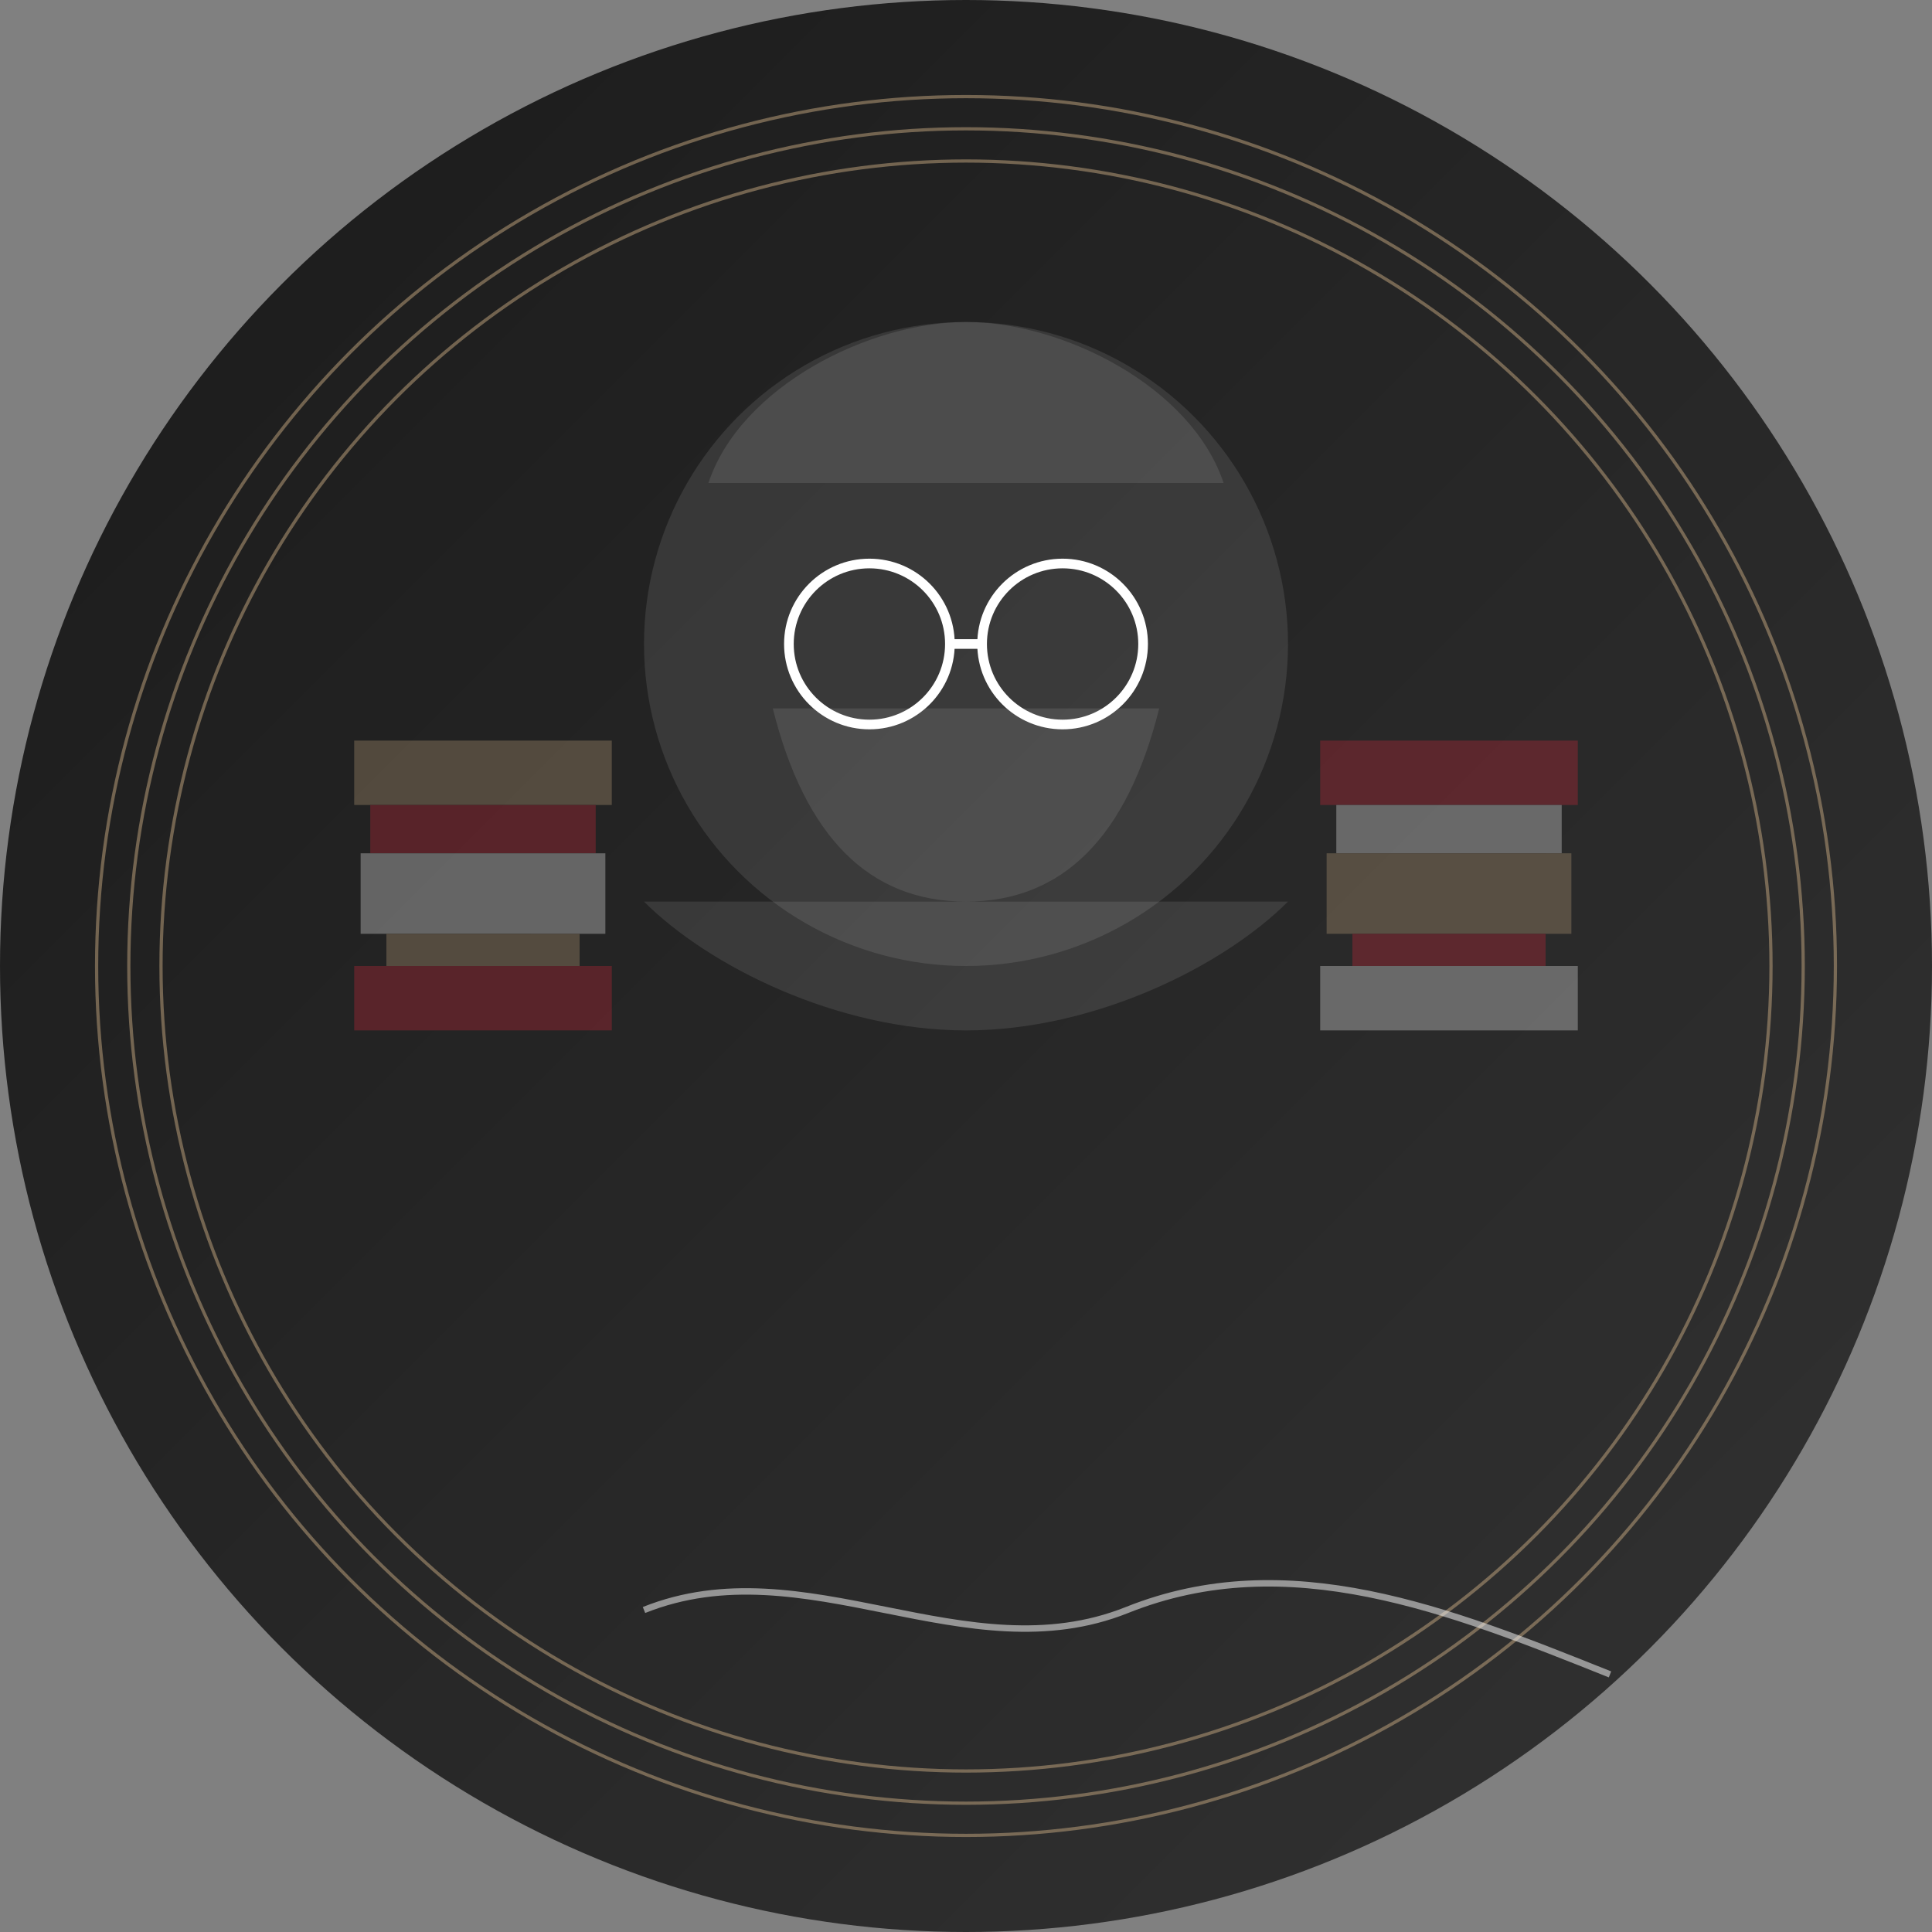 <svg width="600" height="600" xmlns="http://www.w3.org/2000/svg">
  <rect width="100%" height="100%" fill="#808080" stroke="none"/>
  <!-- Background gradient -->
  <defs>
    <linearGradient id="professorGradient" x1="0%" y1="0%" x2="100%" y2="100%">
      <stop offset="0%" stop-color="#1a1a1a" />
      <stop offset="100%" stop-color="#333333" />
    </linearGradient>
  </defs>
  
  <!-- Base background -->
  <circle cx="300" cy="300" r="300" fill="url(#professorGradient)" />
  
  <!-- Professor silhouette -->
  <g transform="translate(300, 300)">
    <!-- Head and face -->
    <circle cx="0" cy="-100" r="100" fill="#ffffff" opacity="0.1" />
    
    <!-- Glasses -->
    <g fill="none" stroke="#ffffff" stroke-width="3">
      <circle cx="-30" cy="-100" r="25" />
      <circle cx="30" cy="-100" r="25" />
      <line x1="-5" y1="-100" x2="5" y2="-100" />
    </g>
    
    <!-- Beard -->
    <path d="M -60,-80 C -50,-40 -30,-20 0,-20 C 30,-20 50,-40 60,-80" fill="#ffffff" opacity="0.1" />
    
    <!-- Hair -->
    <path d="M -80,-150 C -70,-180 -30,-200 0,-200 C 30,-200 70,-180 80,-150" fill="#ffffff" opacity="0.1" />
    
    <!-- Shoulders and body (partial) -->
    <path d="M -100,-20 C -80,0 -40,20 0,20 C 40,20 80,0 100,-20" fill="#ffffff" opacity="0.1" />
  </g>
  
  <!-- Books in background -->
  <g transform="translate(300, 400)" opacity="0.3">
    <!-- Book stack left -->
    <g transform="translate(-150, -50)">
      <rect x="-40" y="-120" width="80" height="20" fill="#c5a880" />
      <rect x="-35" y="-100" width="70" height="15" fill="#d72638" />
      <rect x="-38" y="-85" width="76" height="25" fill="#ffffff" />
      <rect x="-30" y="-60" width="60" height="10" fill="#c5a880" />
      <rect x="-40" y="-50" width="80" height="20" fill="#d72638" />
    </g>
    
    <!-- Book stack right -->
    <g transform="translate(150, -50)">
      <rect x="-40" y="-120" width="80" height="20" fill="#d72638" />
      <rect x="-35" y="-100" width="70" height="15" fill="#ffffff" />
      <rect x="-38" y="-85" width="76" height="25" fill="#c5a880" />
      <rect x="-30" y="-60" width="60" height="10" fill="#d72638" />
      <rect x="-40" y="-50" width="80" height="20" fill="#ffffff" />
    </g>
  </g>
  
  <!-- Decorative elements -->
  <g fill="none" stroke="#c5a880" stroke-width="1" opacity="0.5">
    <circle cx="300" cy="300" r="250" />
    <circle cx="300" cy="300" r="260" />
    <circle cx="300" cy="300" r="270" />
  </g>
  
  <!-- Signature line -->
  <g transform="translate(300, 500)">
    <path d="M -100,0 C -50,-20 0,20 50,0 C 100,-20 150,0 200,20" fill="none" stroke="#ffffff" stroke-width="2" opacity="0.5" />
  </g>
</svg>